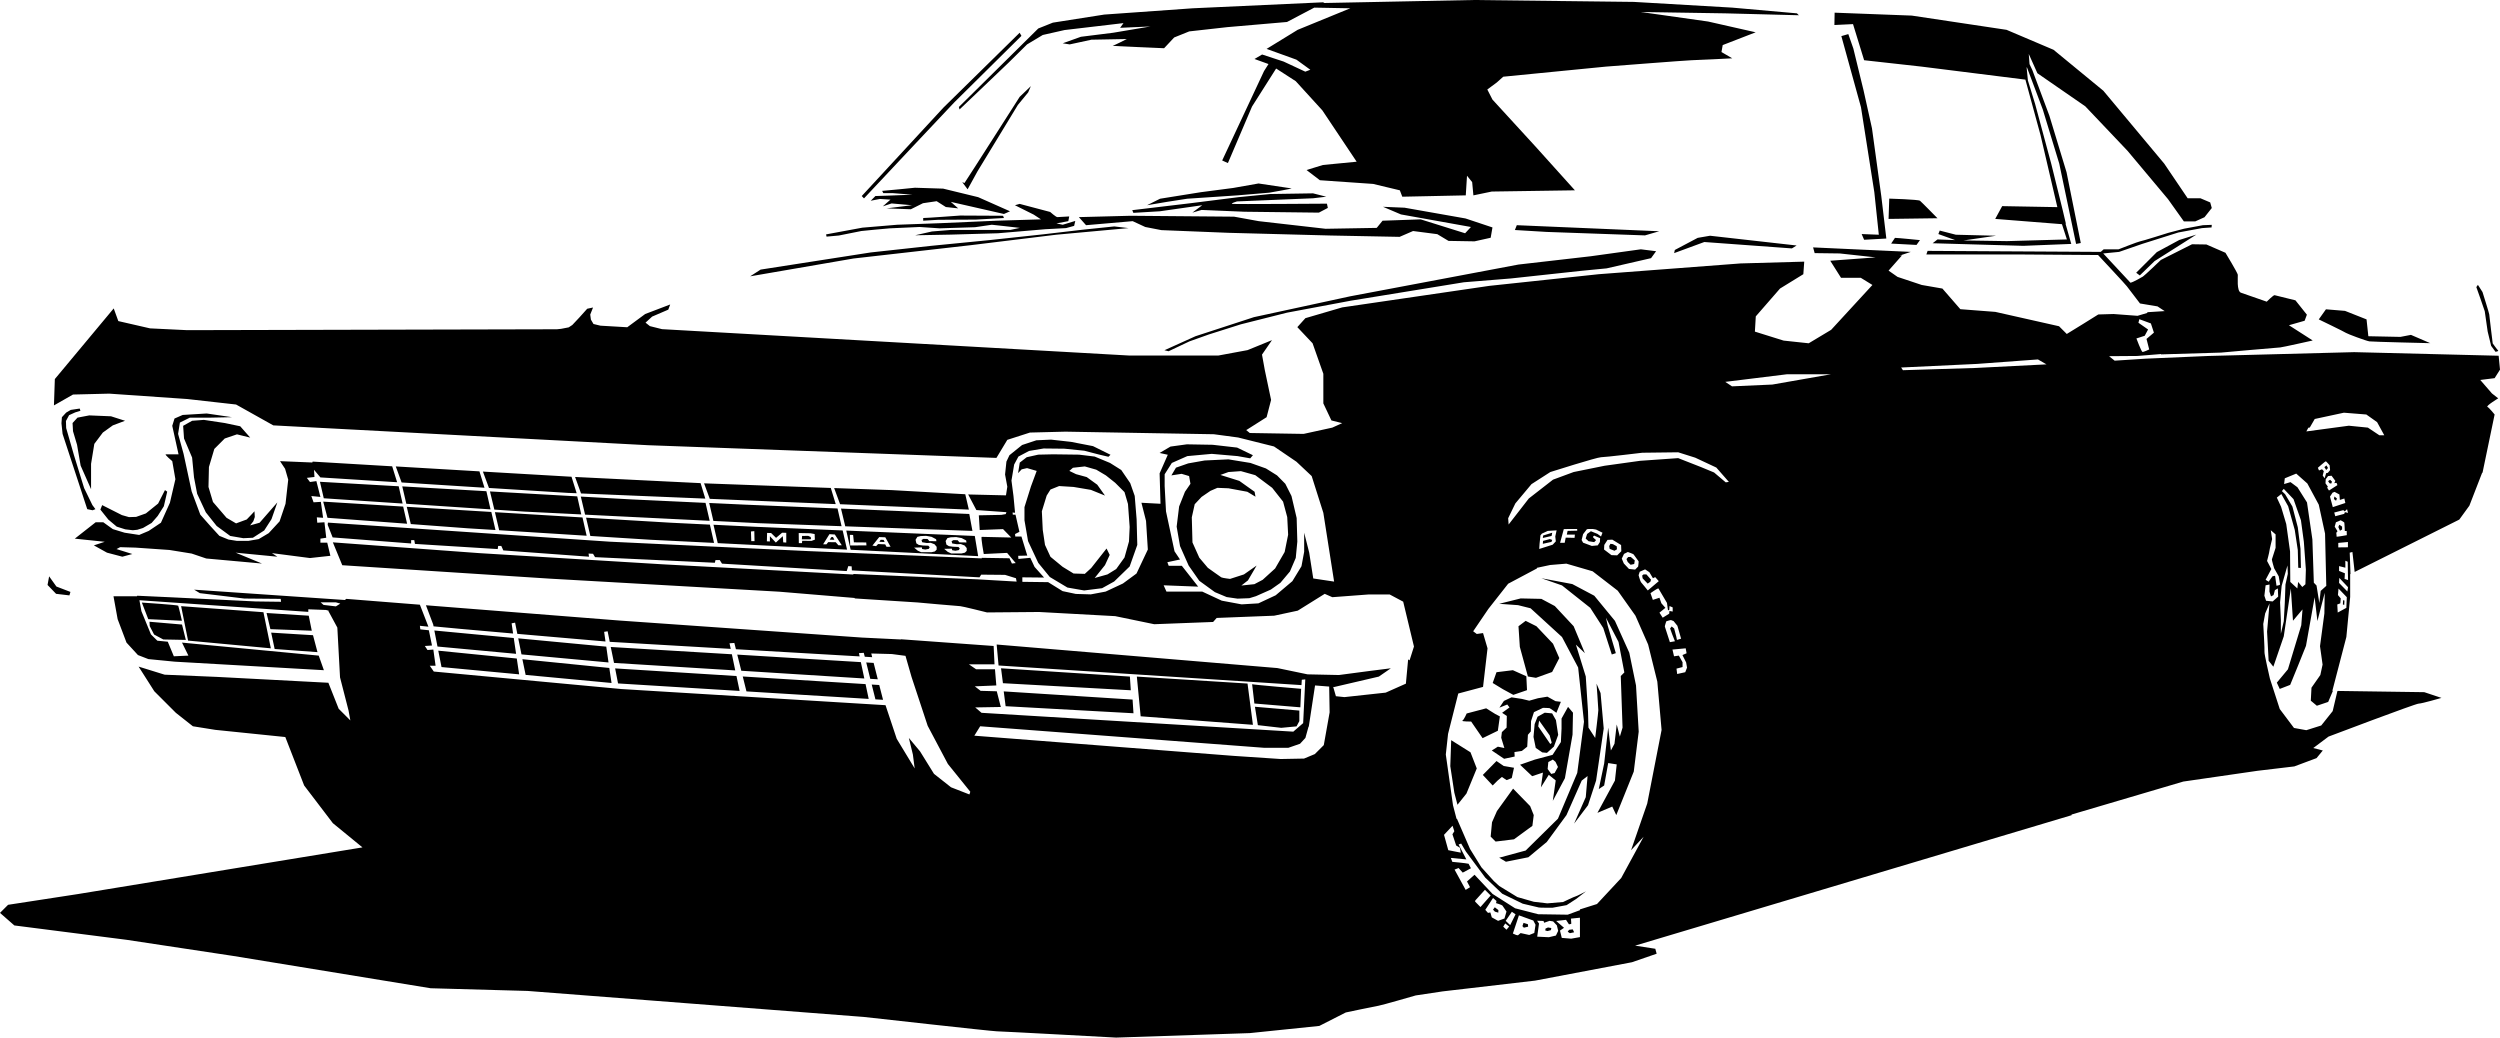 <?xml version="1.0" encoding="UTF-8" standalone="no"?>
<!-- Created with Inkscape (http://www.inkscape.org/) -->

<svg
   xmlns:dc="http://purl.org/dc/elements/1.1/"
   xmlns:cc="http://creativecommons.org/ns#"
   xmlns:rdf="http://www.w3.org/1999/02/22-rdf-syntax-ns#"
   xmlns:svg="http://www.w3.org/2000/svg"
   xmlns="http://www.w3.org/2000/svg"
   xmlns:sodipodi="http://sodipodi.sourceforge.net/DTD/sodipodi-0.dtd"
   xmlns:inkscape="http://www.inkscape.org/namespaces/inkscape"
   width="696.625"
   height="289.139"
   id="svg2"
   version="1.1"
   inkscape:version="0.48.0 r9654"
   sodipodi:docname="impala2.svg"
   inkscape:export-filename="/home/philip/Desktop/mandrill/impala2.png"
   inkscape:export-xdpi="600"
   inkscape:export-ydpi="600">
  <defs
     id="defs4" />
  <sodipodi:namedview
     id="base"
     pagecolor="#ffffff"
     bordercolor="#666666"
     borderopacity="1.0"
     inkscape:pageopacity="0.0"
     inkscape:pageshadow="2"
     inkscape:zoom="1"
     inkscape:cx="368.48601"
     inkscape:cy="149.52105"
     inkscape:document-units="px"
     inkscape:current-layer="layer1"
     showgrid="false"
     inkscape:window-width="1280"
     inkscape:window-height="947"
     inkscape:window-x="0"
     inkscape:window-y="24"
     inkscape:window-maximized="1"
     fit-margin-top="0"
     fit-margin-left="0"
     fit-margin-right="0"
     fit-margin-bottom="0" />
  <g
     inkscape:label="Ebene 1"
     inkscape:groupmode="layer"
     id="layer1"
     transform="translate(-13,-249.973)">
    <path
       style="fill:#000000;fill-opacity:1;stroke:none"
       d="M 410.562 0 L 368.656 0.844 L 369.062 0.625 L 332.312 2.312 L 307.688 4.062 L 293.375 6.312 L 289.312 7.938 L 267.188 29.812 L 267.375 30.5 L 272.688 25.438 L 281.062 17.438 L 286.188 12.375 L 290.562 9.75 L 296.625 8.375 L 313.062 6.438 L 312.125 7.75 L 320.562 7.375 L 310.188 9.125 L 301.188 10.25 L 296.125 12.062 L 298.062 12.375 L 304.125 11.062 L 314 10.875 C 314 10.875 310.438 12.688 310.062 12.75 C 309.688 12.812 324.375 13.438 324.375 13.438 L 327.188 10.438 L 331.375 8.75 L 342 7.562 L 358.625 6.125 L 366.219 2.125 L 376.25 2.312 L 361.594 8.312 L 352.938 13.625 L 361.25 16.625 L 365.125 19.438 L 363.719 19.969 L 357.688 17.156 L 351.688 15.188 L 349.562 16.438 L 353.469 17.844 L 352.219 19.812 L 340.562 44.719 L 342.156 45.438 L 348.875 29.688 L 355.594 19.094 L 361.062 22.625 L 368.469 30.75 L 378.031 45.062 L 368.656 45.969 L 364.062 47.375 L 367.781 50.219 L 382.625 51.25 L 390.062 53.031 L 390.75 54.812 L 408.438 54.438 L 408.781 48.969 L 410.219 50.75 L 410.562 54.438 L 415.688 53.375 L 438.844 53.031 L 427.875 40.844 L 415.875 27.75 L 414.438 24.938 L 417.094 22.969 L 418.875 21.375 L 447.5 18.562 C 447.5 18.562 470.314 16.781 471.375 16.781 C 472.436 16.781 482.688 16.25 482.688 16.25 L 479.688 14.5 L 480.031 12.562 L 489.219 9 L 475.969 6 L 457.219 3.344 L 480.75 3.719 L 501.25 4.25 L 500.719 3.719 L 482.688 2.125 L 455.281 0.531 L 410.562 0 z M 511.219 3.531 L 511.156 6.969 L 516.344 6.719 L 519.438 16.781 L 535.438 18.562 L 564.375 22.188 L 568.594 37.656 L 573.281 57.719 L 557.906 57.438 L 555.969 61 L 574.562 62.469 L 575.938 66.719 L 559.219 67.188 L 547.125 67 L 556.219 65.688 L 545 65.406 L 540.5 64.25 L 540.125 65.219 L 544.812 66.906 L 539.875 66.719 L 538.531 67.781 L 563.812 68.5 L 577.156 67.969 L 575.562 62.344 L 575.656 62.312 L 574.781 58.594 L 571.594 45.688 L 567.094 29 L 565.031 22.281 L 565.062 22.281 L 564.719 18.812 L 564.812 18.781 L 569.219 30.5 L 573.812 45.594 L 578.5 67.969 L 579.812 67.719 L 575.844 48 L 571.062 32.25 L 566.312 19.531 L 565.531 17.875 L 565.312 15.031 L 567.719 20.406 L 581.062 29.625 L 592.812 42 L 604.125 55.5 L 608.531 61.688 L 611.719 61.688 L 614.281 60.531 L 616.312 57.969 L 615.875 56.406 L 613.156 55.25 L 609.594 55.25 L 603.062 45.594 L 586.094 25.281 L 572.219 13.875 L 559.125 8.312 L 532.719 4.344 L 511.219 3.531 z M 284.125 9.125 L 262.875 30 L 240.125 54.625 L 240.75 55.281 L 255.188 39.906 L 265.906 28.531 L 284.625 10 L 284.125 9.125 z M 515.031 9.5 L 513.094 10.062 C 513.447 11.3 518.562 29.875 518.562 29.875 L 522.281 53.562 L 523.531 65.406 L 518.75 65.219 L 519.438 66.812 L 525.625 66.469 L 524.219 54.625 L 521.625 35.75 L 519.281 25.188 L 516.438 13.531 L 515.031 9.5 z M 287.25 24 L 284.125 27 C 284.125 27 269.625 49.75 268.75 51 L 268.125 50.75 L 269.625 52.75 L 272.375 47.75 L 283.625 29.25 L 286.5 25.75 L 287.25 24 z M 350.688 51.125 L 343.625 52.375 L 334.562 53.562 L 323.25 55.375 L 319.625 57.188 C 320.062 57.062 330.5 55.375 330.812 55.375 C 331.125 55.375 344.812 54.438 344.812 54.438 L 353.688 53.688 C 353.688 53.688 360.188 52.562 359.875 52.5 C 359.562 52.438 350.688 51.125 350.688 51.125 z M 254.938 52.312 C 254.938 52.312 246.25 53.188 245.812 53.188 L 246.125 53.812 L 248.688 53.812 L 254.25 54.25 L 247.812 54.5 L 243.938 54.625 L 242.625 55.938 L 245.188 55.438 L 248.125 55.625 L 246 57.5 L 248.438 56.688 L 254.125 57.188 L 247.062 58.062 L 253.812 58.312 L 257.188 56.625 L 261 56.062 L 263.562 57.688 L 267 58.062 L 264.938 56.25 L 279.75 59.625 L 281.438 58.875 L 272.562 54.938 L 262.812 52.562 L 254.938 52.312 z M 365.875 53.875 L 354 54.062 L 345.125 54.938 L 331.75 56.625 L 315.5 58.562 L 315.812 59.312 L 323.188 58.875 L 335 57.188 L 332.25 59.25 L 334.812 58.5 L 346.75 59 L 367.5 59.25 L 370 57.938 L 369.75 56.75 C 369.75 56.75 344 56.938 343.375 56.812 C 342.75 56.688 344.688 56.125 344.688 56.125 L 365.875 55.25 L 369.562 54.812 L 365.875 53.875 z M 526.438 55.344 L 526.25 61 L 539.875 60.812 C 539.875 60.812 535.442 56.291 535 55.938 C 534.558 55.584 526.438 55.344 526.438 55.344 z M 284.125 56.812 L 282.812 57.188 L 288.062 59.812 L 290.062 61.125 L 277.625 61.5 L 262.062 62.188 L 250 62.625 L 240.312 63.438 L 230.188 65.312 L 230.312 65.938 L 233.75 65.625 L 240 64.375 C 240 64.375 247.438 63.625 247.938 63.625 C 248.438 63.625 256.25 63.25 256.25 63.25 L 261.812 63.625 L 271.688 63.312 L 276.375 62.625 L 279.812 63 L 284.188 63.5 L 281.562 64.062 L 265.125 64.062 L 259.688 64.5 L 255 65.562 L 264.938 65.375 L 278.062 65 L 291.25 63.875 L 297.062 63.562 L 299.312 62.938 L 299.625 61.562 L 296.125 62.625 L 294.375 62.25 L 297.688 61.625 L 297.938 60.312 C 297.938 60.312 295 60.5 294.625 60.5 C 294.25 60.5 292.625 59.062 292.625 59.062 L 284.125 56.812 z M 385.375 57.625 L 390.375 59.75 L 409.875 63.25 L 408.25 65 L 395.875 61.125 L 385.25 61.5 L 383.625 63.5 L 369.375 63.75 L 350.75 61.625 L 343.875 60.375 L 315 60.125 L 300.625 60.5 L 302.625 62.75 L 315.625 61.625 L 319.125 63.25 L 323.625 64.125 L 342.375 64.875 L 370.75 65.625 L 390 66 L 393.75 64.375 L 400.5 65.25 L 403.625 67.125 L 410.875 67.25 L 415.375 66.25 L 415.875 63.375 L 408.375 60.875 L 391.375 57.875 L 385.375 57.625 z M 267.562 60.062 C 267.562 60.062 258.25 60.75 257.25 60.75 L 257.25 61.5 L 261.375 61.25 L 272 61.188 L 279.75 60.75 L 279.5 60.125 L 267.562 60.062 z M 616.312 62.656 L 613.844 62.75 L 608.625 63.719 L 604.219 64.875 C 604.219 64.875 596.697 67.25 596.344 67.25 C 595.99 67.25 590.344 69.469 590.344 69.469 L 586.188 69.469 L 585.375 70.188 L 537.125 69.906 L 536.781 70.906 L 562.688 70.906 L 584.625 71.062 C 584.625 71.062 592.656 79.656 592.656 79.781 L 596.312 84.562 L 601.188 85.375 L 603.188 86.688 L 598.312 87 L 598.375 87.188 L 595.625 88 L 588.938 87.5 L 584.688 87.625 C 584.688 87.625 576.852 92.527 575.906 93.062 L 573.75 90.906 L 556 86.906 L 546.25 86.156 L 541.25 80.406 L 535.5 79.406 L 528.75 77.156 L 526.25 75.406 L 530 71.156 L 529.344 71.219 L 532.438 70.188 L 505.219 68.938 L 505.656 70.531 L 512.656 70.625 L 522.656 71.719 L 510 72.656 L 513 77.406 L 518.5 77.406 L 521.75 79.406 L 510.25 91.906 L 504 95.656 L 497 94.906 L 489 92.406 L 489.25 88.156 L 496 80.406 L 502.5 76.406 L 502.75 72.906 L 485 73.406 L 445.5 76.406 L 415 79.656 L 394.5 82.656 L 374 85.656 L 363.75 88.656 L 361.5 91.156 L 365.75 95.656 L 368.75 104.156 L 368.75 112.406 L 371 117.156 L 374 117.906 L 371.25 119.156 L 363.25 120.906 L 348.25 120.656 L 347.219 119.812 L 347.375 119.781 L 352.938 116.25 L 354.188 111.438 L 352.438 103.125 L 351.656 98.812 L 354.438 94.781 L 347.625 97.562 L 339.531 99.062 L 314.531 99.062 L 184.469 91.719 L 181.094 90.875 L 179.875 89.906 L 181.719 88.219 L 186.219 86.281 L 186.75 84.844 L 179.781 87.5 L 174.781 91.188 L 167.312 90.75 L 165.375 90.281 L 164.656 89.062 L 164.469 87.656 L 165.25 85.688 L 163.625 86.031 L 161.438 88.469 L 159.469 90.562 L 158.469 91.219 L 156.375 91.625 L 155.188 91.75 L 52.156 92 L 41.812 91.5 L 32.969 89.469 L 31.688 85.938 L 15.281 105.625 L 15.031 112.969 L 20.344 109.938 L 30.438 109.688 L 52.156 111.188 L 65.781 112.719 L 76.156 118.531 L 180.688 124.062 L 277.656 127.594 L 280.688 122.562 L 287 120.531 L 296.875 120.281 L 338.25 121 L 345 121.906 L 355 124.406 L 361.25 128.656 L 365.5 132.656 L 368.75 142.906 L 371.75 162.062 L 365.938 161.188 L 364.812 154 L 363.406 148.438 L 363.406 153.75 L 362.656 157.781 L 360.125 161.938 L 355.469 165.875 L 350.656 168.125 L 345.969 168.406 L 340.438 167.375 L 335 164.844 L 325.031 164.844 L 324.25 163.094 L 333.875 163.469 L 329.312 157.656 L 325.656 157.656 L 325.281 156.656 L 328.812 155.906 L 327.281 153.625 L 324.906 142.5 L 324.531 135.438 L 324.531 132.156 L 326.531 129 L 330.844 127.094 L 337.656 126.469 L 344.844 127.094 L 348.375 127.719 L 349.125 126.844 L 344.719 124.719 L 337.906 123.938 L 330.719 123.812 L 326.156 124.438 L 323.125 126.219 L 325.406 126.719 L 323.125 131.906 L 323.375 140.375 L 318.062 140.094 L 319.344 145.156 L 319.844 153.125 L 316.688 159.812 L 312.906 162.594 L 308.094 164.844 L 303.938 165.625 L 299.781 165.5 L 296.094 164.719 L 292.062 162.219 L 284.875 162.125 L 284.875 160.875 L 290.938 160.938 L 288.281 157.969 L 287.094 155.438 L 283.781 155.75 L 283.719 154.875 L 286.25 154.812 L 284.625 149.5 L 282.906 149.5 L 282.844 148.812 L 284.062 148.188 L 282.969 143.406 L 282.219 143.406 L 282.156 142.812 L 282.844 142.875 L 282.406 138.219 L 281.844 133.906 L 282.594 129.438 L 283.781 127.219 L 286.75 125.656 L 290.812 124.969 L 296.625 125.031 L 302.156 125.594 L 306.219 126.656 L 308.875 127.281 L 309.438 126.719 L 304.562 124.312 L 298.438 123.125 L 292.875 122.5 L 288.781 122.688 L 284.812 124 L 281.281 126.844 L 280.438 128.625 L 280.062 132.219 L 280.688 135.625 L 280.312 138.031 L 269.781 137.781 L 272.062 142.125 L 280.438 142.719 L 280.25 143.25 L 279 143.469 L 272.75 143.594 L 273 147.688 L 279.5 147.438 L 281.781 149.781 C 281.781 149.781 273.878 149.594 273.562 149.594 C 273.247 149.594 274.125 154.375 274.125 154.375 L 280.625 154.062 L 283.031 156.906 L 281.969 157.031 L 281.281 155.562 L 273.562 155.438 L 273.562 155.594 L 225.188 153.562 L 169.875 150.938 L 91.375 145.625 L 91.312 146.25 L 92.688 149.75 L 114.562 151.438 L 114.562 150.5 L 115.438 150.5 L 115.625 151.562 L 138.688 153 L 138.812 152.125 L 139.688 152.125 L 140.25 153.375 L 164.125 155.125 L 164 154.25 L 165.25 154.312 L 165.812 155.25 L 199.188 156.812 L 199.375 156.062 L 200.562 156.062 L 201.188 157.062 L 235.938 159.125 L 236.375 157.75 L 237.312 157.812 L 237.375 158.938 L 272.938 160.875 L 273.406 160.125 L 280.062 160.188 L 283.094 161.125 L 283.281 162.062 L 272.5 161.438 L 237.781 159.938 L 237.781 160.094 L 184.75 157.25 L 133.5 154.125 L 92.75 151.125 L 95.375 157.5 L 153.375 161.25 L 217.125 164.875 L 238.156 166.625 L 238.156 166.75 L 255.688 167.875 C 255.688 167.875 267.057 168.906 267.562 168.906 C 268.068 168.906 275.031 170.656 275.031 170.656 L 289.531 170.531 L 310.75 171.688 L 321.625 173.938 L 338.031 173.312 L 339.031 172.188 L 355.062 171.562 L 361.625 170.156 L 369.094 165.5 L 369.125 165.469 L 371.25 166.406 L 381.25 165.656 L 387.25 165.656 L 391 167.656 L 394 180.156 L 392.781 184 L 392.375 183.75 L 391.75 190.5 L 386.125 193 L 374.625 194.25 L 372.25 194 L 371.5 191.406 L 371.75 191.438 L 384.219 188.531 L 387.562 186.219 L 381.844 186.938 L 373.094 188.094 L 364.344 187.906 L 355.938 186.156 L 277.719 179.594 L 278.25 185.438 L 362.656 190.906 L 362.75 189.406 L 363.719 189.312 L 363.125 201.5 L 360.375 203.875 L 273.5 198.625 L 271.75 197.125 L 278.875 197 L 277.75 192.625 L 273.25 192.5 L 271.625 191.25 L 277.625 191 L 277.25 186.5 L 272 186.5 L 270 185.125 L 277.125 185.125 L 276.875 180 L 251 178.125 L 251.031 178.188 L 240.156 177.656 L 172.531 172.906 L 118.688 168.656 L 120.719 174.031 L 120.812 174.531 C 122.094 174.692 132.345 175.607 142.969 176.531 C 142.844 175.664 142.562 173.753 142.562 173.688 L 143.531 173.5 L 144.156 176.625 C 156.314 177.681 167.91 178.681 168.719 178.75 C 168.608 177.963 168.344 176.125 168.344 176.062 L 169.312 175.906 L 169.906 178.844 L 203.625 180.812 L 203.281 179.25 L 204.625 179.156 L 205.062 180.906 L 239.531 182.906 L 239.344 182 L 240.688 181.906 L 240.969 183 L 243.031 183.125 L 242.781 182.094 L 248.531 182.25 L 252.312 182.75 L 254 188.625 L 258.5 202.25 L 264.125 212.875 L 270.375 220.625 L 270.125 221.375 L 265 219.375 L 260.25 215.625 L 256.375 209.375 L 253.25 205.625 L 254.375 210.25 L 254.875 214.125 L 249.875 205.875 L 246.75 196.5 L 173.125 192 L 120.875 187.125 L 119.75 185.5 L 121.375 185.5 L 120.75 181 L 119.125 181.125 L 118.375 180 L 120.375 179.875 L 119.5 175.625 L 117.125 175.375 L 117 174.375 L 119.375 174.625 L 117 168.5 L 96.5 166.875 L 96.094 167.188 L 54.094 164.312 L 55.688 165.281 L 68.062 166.781 L 78.219 166.875 L 78.312 167.688 L 71.219 167.594 L 47.719 166.438 L 38.25 166 L 38.156 166.156 L 31.625 166.156 L 32.781 172.531 L 35.25 179.062 L 38.438 182.531 L 41.344 183.656 L 48.688 184.375 L 90.25 186.75 L 88.812 182.688 L 50.719 179.062 L 52.5 182.688 L 48.438 182.875 L 46.75 178.812 L 43.844 178.531 L 42.062 176.781 L 39.406 170.312 L 38.844 167.25 L 85.906 170.5 L 85.906 169.781 L 90.844 169.969 L 91.625 170.188 L 91.5 170.25 L 94 174.875 L 94.75 188.75 L 97.125 198 L 97.625 200.75 L 94.375 197.5 L 91.5 190.25 L 60.625 188.625 L 45.875 188 L 38.625 185.75 L 43 192.625 L 49 198.625 L 53.75 202.375 L 60 203.375 L 79.5 205.375 L 84.75 218.875 L 92.75 229.375 L 101 236.125 L 21.75 249.125 L 2.25 252.125 L 0 254.375 L 4 257.875 L 35.25 261.875 L 65 266.375 L 120 275.375 L 147 276.125 L 240.75 283.375 C 240.75 283.375 276.5 287.375 277.75 287.375 C 279 287.375 311 289.125 311 289.125 L 348.25 287.875 L 367.625 285.875 L 375 282.125 C 375 282.125 383.25 280.375 384.125 280.25 C 385 280.125 394.5 277.375 394.5 277.375 L 402 276.25 L 427.75 273.25 L 454.75 268.125 L 461.625 265.75 L 461.25 264.375 L 455.625 263.5 L 577.25 227.156 L 577.25 226.969 L 608.375 217.781 L 629.062 214.781 L 639.312 213.562 L 645.5 211.25 L 647.25 209.125 L 644.594 208.438 L 648.844 205.25 C 648.844 205.25 673.085 196.062 673.969 196.062 C 674.853 196.062 680.312 194.469 680.312 194.469 L 675.531 192.875 L 651.438 192.531 L 651.312 192.594 L 650 198.156 L 646.812 202.156 L 642.656 203.469 L 639.219 202.844 L 635.25 197.562 L 632.5 189.062 C 632.5 189.062 630.912 182.161 631 181.719 C 631.088 181.277 630.656 173.875 630.656 173.875 L 631.188 170.938 L 632.406 168.125 L 631.719 176 L 632.156 184.125 L 633.469 185.781 L 636.375 177.312 L 638.344 163.969 L 638.938 172.969 L 641.594 169.812 L 641.25 174.219 L 637.531 186.5 L 634.438 190.219 L 635.25 191.969 L 638.156 190.844 C 638.156 190.844 642.474 180.322 642.562 179.969 C 642.651 179.615 644.969 166.438 644.969 166.438 L 645.75 173.062 L 647.781 165.188 L 647.688 170.938 L 646.469 180.062 L 647.188 185.188 L 646.562 188.094 L 644.094 191.625 L 643.906 195.25 L 645.594 196.656 L 648.75 195.594 L 650.062 192.5 L 649.906 192.5 L 653.812 177.5 L 654.875 166.344 L 654.875 160 L 654.969 159.938 L 654.75 154 L 655.5 153.812 C 655.5 153.812 656.012 158.56 656.125 159.375 L 685.281 144.781 L 688.094 140.906 L 691.656 131.719 L 691.75 131.75 L 695.125 115.5 C 695.125 115.5 693.625 113.625 693.125 113.375 C 692.625 113.125 696.125 111 696.125 111 L 694.375 109.625 L 691.125 105.875 L 695.125 105.375 L 696.625 103 L 696.25 99.125 L 656 98.125 L 615.438 99.188 L 598 99.938 L 589.25 100.5 L 587.688 99.25 L 595.562 99.188 L 602.156 98.656 L 602.188 98.75 L 618.875 98.25 C 618.875 98.25 634.938 96.812 635.375 96.812 C 635.812 96.812 644.438 94.875 644.438 94.875 L 637.812 90.625 L 642.188 89.375 L 642.812 87.688 L 639.625 83.688 C 639.625 83.688 634.125 82.312 633.812 82.25 C 633.5 82.188 631.625 84.062 631.625 84.062 C 631.625 84.062 625.688 82 624.438 81.562 C 623.188 81.125 623.625 77.125 623.562 76.562 C 623.5 76 620.125 70.438 620.125 70.438 L 614.812 68.125 L 610.812 68.062 L 602.125 72.438 C 602.125 72.438 597.5 76.875 597.125 77.062 C 596.771 77.239 594.494 78.622 593.656 78.781 L 586.062 70.625 L 590.5 70.188 C 590.5 70.188 596.75 68 596.906 67.969 C 597.062 67.938 607 64.781 607 64.781 L 613.594 63.562 L 616.25 63.375 L 616.312 62.656 z M 422.656 62.75 L 422.125 64.094 L 430.969 64.625 L 458.375 65.594 L 462.344 64.438 L 422.656 62.75 z M 310.5 63.094 L 301.75 64 L 290.531 65.312 L 275.688 66.906 L 259.5 68.5 L 242.625 70.344 L 211.938 75.125 L 209.031 77 L 237.844 72.031 L 270.562 68.312 L 294.312 65.406 L 314.469 63.562 L 310.5 63.094 z M 612 65.375 L 607.25 66.875 L 601 70.25 L 595.25 76 L 596.25 76.75 L 600.375 72.75 L 606.5 68.875 L 612 65.375 z M 476.5 65.688 L 473.062 66.281 L 466.688 69.656 L 466.5 70.531 L 474.906 67.438 L 499.312 69.219 L 500.625 68.406 L 476.5 65.688 z M 528.031 66.281 L 526.969 67.875 L 534.031 68.25 L 535 66.906 C 535 66.906 528.827 66.281 528.031 66.281 z M 457.219 69.469 L 443.25 71.406 L 423.094 73.719 L 376.25 82.562 L 349.406 88.375 L 333.125 93.688 L 324.469 97.594 L 325.625 97.875 L 331.438 95.125 L 336.875 93.188 L 345.75 90.375 L 358.625 87.125 L 376.438 83.781 L 407.906 78.656 L 421 77.594 L 440.594 75.469 L 447.688 74.781 L 460.062 71.938 L 461.469 70 L 457.219 69.469 z M 690.469 79.375 L 690.031 80 C 690.031 80 692.331 86.454 692.375 86.719 C 692.419 86.984 693.188 92.375 693.188 92.375 L 694.156 96.375 L 695.375 98.031 C 695.375 98.031 696.359 97.877 696.094 97.656 C 695.829 97.435 694.594 95.688 694.594 95.688 C 694.594 95.688 693.625 87.859 693.625 87.594 C 693.625 87.329 691.75 81.375 691.75 81.375 L 690.469 79.375 z M 648.125 86.188 L 646.125 89 C 646.125 89 653.375 92.5 653.688 92.75 C 654 93 659.312 95 660.25 95.125 C 661.188 95.25 677.188 95.625 677.188 95.625 L 671.812 93.312 L 668.875 93.875 L 659.938 93.688 L 659.438 89 L 653.438 86.625 L 648.125 86.188 z M 596.125 88.938 L 599.344 90.125 L 600.188 92.688 L 598.125 94.438 L 598.875 97.375 C 598.875 97.375 597.312 98.125 597 98.062 C 596.688 98 595.312 94.312 595.312 94.312 L 597.625 93.562 L 598.562 91.812 L 595.875 89.938 L 596.125 88.938 z M 567.875 100.156 L 570.25 101.531 L 550.5 102.531 L 530.25 103.156 L 529.75 102.406 L 550.875 101.406 L 567.875 100.156 z M 498 104.281 L 510.25 104.281 L 493.875 107.156 L 482.625 107.656 L 480.75 106.406 L 498 104.281 z M 22.219 113.844 L 19.719 114.219 L 18.438 114.969 L 17.25 116.25 L 17.125 117.938 L 17.438 120.906 L 24.312 141.875 L 25.812 142.188 L 26.594 141.875 L 25.75 140.75 L 23.438 136 L 20.594 126.781 L 18.438 119.281 L 18.375 117.312 L 19.25 115.688 L 20.969 114.906 L 22.406 114.469 L 22.219 113.844 z M 653.125 115 L 659.375 115.5 L 662.375 117.625 L 664.375 121.281 L 663 121.281 L 659.812 119.156 L 654.5 118.625 L 642.656 120.219 L 643.219 119.188 L 643.625 119.125 L 645 116.75 L 653.125 115 z M 57.594 115.219 L 50.906 115.625 L 48.625 116.625 L 48 118.656 L 49.75 126.594 L 46.219 126.594 C 45.714 126.594 48 128.5 48 128.5 L 48.875 133.531 L 47.344 140.094 L 44.844 145.656 L 41.438 147.938 L 38.781 149.062 L 34.719 148.438 L 31.438 147.438 L 28.781 145.531 L 26.656 145.531 L 20.844 150.094 L 29.188 150.969 L 26.156 151.969 L 29.812 154 L 34.094 155.125 L 36.875 154.375 L 32.469 153 L 33.469 152.469 L 37.75 152.594 L 47.219 153.25 L 53.406 154.25 L 57.469 155.625 L 73 157.031 L 65.656 154 L 77.281 155.125 L 75.781 154.125 L 86.375 155.5 L 92.062 154.875 L 91.188 151.219 L 89.281 151.219 L 89.281 150.094 L 90.906 149.844 L 90.406 145.531 L 88.406 145.656 L 88.281 144.156 L 90.031 144.281 L 89.406 139.844 L 87.375 139.969 L 86.75 138.219 L 89.281 138.469 L 88.156 134.062 L 86.375 134.312 L 85.5 133.156 L 87.625 132.906 L 87.5 130.906 L 89.281 133.031 L 110.656 134.375 C 110.303 133.251 109.69 131.286 109.281 129.938 L 87.125 128.625 L 87.031 128.875 L 78.031 128.5 L 79.438 130.625 L 80.312 133.656 L 79.562 140.375 L 77.906 145.281 L 74.875 148.562 L 72.094 150.219 L 69.188 150.719 L 66.031 150.719 L 63.656 150.344 L 61.125 149.312 L 58.719 146.688 L 55.812 143.406 L 53.406 136.938 L 51.156 126.469 L 49.625 120.906 L 50.125 117.75 L 52.906 116.375 L 58.844 116.375 L 64.656 116.25 L 57.594 115.219 z M 24.875 115.75 L 21.594 116.375 L 20.219 117.875 L 20.344 120.156 L 21.469 123.938 L 22.469 129.75 L 25.375 136.312 L 25.375 129.25 L 26.281 123.688 L 28.656 120.531 L 31.438 118.531 L 34.844 117.25 L 30.938 116 L 24.875 115.75 z M 56.812 117 L 53.531 117.25 L 51.031 118.656 L 51.281 122.188 L 53.531 127.5 L 54.062 133.031 L 54.938 137.594 L 57.344 142.75 L 60.375 146.562 L 64.156 149.344 L 67.812 149.969 L 70.469 149.844 L 73.625 147.812 L 75.656 144.656 L 77.281 140 L 72.344 145.656 L 69.688 146.406 C 70.148 145.856 70.594 145.25 70.594 145.25 L 71 144.062 L 70.906 142.469 L 70.219 143.219 L 68.75 144.75 C 68.75 144.75 66.199 145.718 65.781 145.844 L 63.125 144.281 L 59.344 139.875 L 58.094 135.688 L 58.219 130.125 L 59.719 125.094 L 62.625 122.188 L 66.031 121.031 L 69.719 121.938 L 66.938 118.781 L 62.625 117.875 L 56.812 117 z M 467.625 126.031 L 472.375 127.531 L 478.25 130.281 L 481.75 134.281 L 480.875 134.406 L 477.625 131.656 L 474 130.156 L 467.625 127.656 L 457 128.406 L 447.125 129.781 L 438.5 131.531 L 432.75 133.656 L 426 138.906 L 420.375 146.156 L 420.25 144.406 L 422.25 140.281 L 426.75 134.906 L 432 131.531 C 432 131.531 445 127.406 446.125 127.406 C 447.25 127.406 457.625 126.156 457.625 126.156 L 467.625 126.031 z M 293.438 126.594 L 289.312 126.688 L 286.094 127.406 L 284.156 128.906 L 283.688 131.844 L 284.688 130.781 L 286.188 130.438 L 288.875 131.219 C 288.875 131.219 287.46 134.996 287.281 135.531 C 287.103 136.067 285.469 141.312 285.469 141.312 L 285.469 144.969 L 286.469 150.781 L 289.312 156.844 L 292.531 160.781 L 297.438 163.719 L 302.094 164.531 L 307.094 163.906 L 310.469 162.031 L 314.781 157.844 L 316.906 151.844 L 316.719 144.719 L 316.188 138.188 L 314.938 134.625 L 312.438 130.969 L 309.312 129 L 305.031 127.219 L 300.656 126.688 L 293.438 126.594 z M 342.312 128 L 335.688 128.312 L 331.094 129.125 L 327.688 130.312 L 326.406 132.469 L 329.25 132.031 L 331.344 132.656 L 331.719 134.812 L 330.188 137.031 L 328.562 141.125 L 327.875 146.75 L 328.812 152.156 L 331.219 157.594 L 334.188 161.844 L 338.531 165 L 341.812 166.375 L 344.844 166.812 L 348.125 166.688 L 349.969 166.125 L 354.125 164.281 L 356.781 162.406 L 359.438 159.25 L 361.062 155.469 L 361.5 150.906 L 361.312 144.344 L 359.875 138.219 L 358.156 134.812 L 355.844 132.469 L 352.75 130.531 L 348.438 129 L 342.312 128 z M 648.094 128.531 C 648.219 128.562 649.156 129.656 649.156 129.656 L 649.281 131 L 648.656 131.75 L 648.188 131.844 L 647.75 133.281 L 647.219 132.5 L 647.531 131.281 L 647.031 130.75 L 646.188 131.094 L 645.875 130.344 C 645.875 130.344 647.969 128.5 648.094 128.531 z M 648.281 129.688 L 647.656 130.188 C 647.687 130.062 648.188 130.969 648.188 130.969 L 648.688 130.406 L 648.281 129.688 z M 110.281 129.969 L 111.906 134.438 L 135 135.906 C 134.72 135.016 134.052 132.849 133.594 131.344 L 110.281 129.969 z M 302.281 129.969 L 305.469 130.875 L 308.156 132.469 L 310.75 134.531 L 313.344 137.125 L 314.312 140.438 L 314.781 146.844 L 314.594 150.875 L 313.344 155.344 L 311.031 158.562 L 308.594 160.062 L 305.031 161.062 L 307.906 157.469 L 309.219 154.625 L 308.344 152.844 L 304.062 158.281 L 302.281 159.906 L 299.156 159.812 L 296.094 157.938 L 292.719 155.156 L 291.188 151.844 L 290.562 147.656 L 290.312 142.469 L 291.656 138.094 L 292.719 136.406 L 295.125 135.438 L 299.156 135.688 L 303.969 136.5 L 307.906 138.094 L 305.75 135.062 L 302.812 132.938 L 299.844 132.125 L 297.969 131.219 L 298.969 130.344 L 302.281 129.969 z M 345.781 131.281 L 349.781 132.406 L 354.5 135.938 L 357.531 139.781 L 358.688 144.094 L 358.938 149 L 357.969 153.812 L 355.312 158.406 L 351.844 161.562 L 349.531 162.781 L 345.906 163.156 L 347.75 161.719 L 350.156 157.594 L 346.625 160.062 L 342.75 161.312 C 342.75 161.312 340.628 161.064 340.312 160.875 C 339.997 160.686 336.562 158.219 336.562 158.219 L 334.188 155.406 L 332.281 151.156 L 332.094 144.156 L 332.906 140.5 L 334.812 138.469 L 337.281 136.781 L 339.219 135.938 L 342.312 136.062 L 347.562 137.031 L 349.844 138.406 L 349.594 137.031 L 345.344 134 L 340.062 132.344 L 342.312 131.531 L 345.781 131.281 z M 134.562 131.406 L 136.25 135.969 L 158.219 137.344 L 160.688 137.438 C 160.332 136.306 159.641 134.141 159.25 132.844 L 134.562 131.406 z M 639.844 131.969 L 642.938 134.719 L 646.125 140.625 L 647.875 148.688 L 648.219 163.25 L 646.656 164.656 L 646.281 168.031 L 645.5 163.156 L 644.75 162.375 L 644.344 150.312 L 642.844 140 L 640.188 135.781 L 638.25 134.344 L 636.469 134.875 L 636.656 133.281 L 639.844 131.969 z M 649.688 132.562 L 650.75 134 L 650.438 134.656 C 650.438 134.656 651 134.469 651.094 134.594 C 651.187 134.719 651.312 135.188 651.312 135.188 L 648.969 136.688 L 648.469 135.906 L 648.656 135.594 L 648 134.688 L 648.062 133.531 L 648.719 132.656 L 649.688 132.562 z M 160.25 132.906 L 161.906 137.5 L 196.531 138.938 C 196.31 138.221 195.72 136.281 195.219 134.625 L 160.25 132.906 z M 649.281 133.688 L 648.719 134.062 L 649.125 134.656 L 649.594 134.75 L 649.812 134.219 L 649.281 133.688 z M 89.156 134.25 L 90.219 138.844 L 112.188 140.312 L 111.094 135.5 L 89.156 134.25 z M 196.188 134.688 L 197.781 139 L 232.875 140.469 C 232.5 139.254 231.871 137.216 231.5 135.969 L 196.344 134.688 L 196.188 134.688 z M 112.094 135.531 L 113.219 140.375 L 136.688 141.938 L 135.531 136.875 L 112.094 135.531 z M 232.438 136 L 234.094 140.5 L 269.969 142 L 268.969 137.719 L 248.375 136.562 L 232.438 136 z M 636.375 136.219 L 639.094 139.094 L 641.156 144.969 L 641.969 150.969 L 642.531 158.719 L 642.406 162.812 L 641.531 163.562 L 640.375 162.156 L 640.156 163.969 L 638.188 162.156 L 638.125 153.656 L 637.062 146.031 L 635.625 141.219 L 634.438 138.656 L 635.688 137.656 L 637.594 141.062 L 639.438 147.688 L 640.281 153.281 L 640.406 158.219 L 641.156 158.25 L 641.031 152.906 L 640.281 146.938 L 638.781 141.156 L 636.75 137.719 L 635.844 136.844 L 636.375 136.219 z M 45.969 136.562 L 44.062 140.312 L 40.656 143.062 L 37.938 144.031 L 35.938 144.094 L 33.969 143.531 L 28.469 140.75 L 27.969 142 L 30.188 144.781 L 32.531 146.75 L 34.906 147.5 L 37 147.75 L 38.25 147.625 L 39.844 147.125 L 42.25 145.719 L 43.938 143.781 L 45.656 141.062 L 46.594 137 L 45.969 136.562 z M 136.531 136.938 L 137.75 142 L 146.219 142.562 L 161.969 143.344 L 160.844 138.312 L 136.531 136.938 z M 650.531 137.062 L 651.875 137.781 L 652 139.312 L 653.25 138.906 L 653.531 140.156 L 650.031 141.312 L 649.25 138.375 L 649.969 137.281 L 650.531 137.062 z M 650.5 138.344 L 650.344 139.062 L 650.938 139.531 L 651.188 138.906 L 650.5 138.344 z M 161.844 138.375 L 163.031 143.406 L 197.75 145.125 L 196.594 140.125 L 175.906 139.156 L 161.844 138.375 z M 90.062 139.781 L 91.25 144.281 L 113.438 145.938 L 112.344 141.156 L 90.062 139.781 z M 197.625 140.156 L 198.781 145.156 L 211.312 145.781 L 234.5 146.625 L 233.375 141.688 L 207.719 140.625 L 197.625 140.156 z M 113.344 141.219 L 114.469 146.031 L 130.438 147.219 L 138.062 147.688 L 136.906 142.656 L 113.344 141.219 z M 234.344 141.719 L 235.531 146.656 L 270.969 147.938 L 270.094 143.219 L 260.438 142.812 L 234.344 141.719 z M 654 141.875 L 654.281 142.906 L 653.406 142.719 L 653.219 143.188 L 650.719 143.844 L 650.438 142.812 L 652.969 142.156 L 653.375 142.5 L 654 141.875 z M 137.906 142.719 L 139.094 147.75 L 163.469 149.281 L 162.312 144.188 L 137.906 142.719 z M 163.312 144.25 L 164.5 149.344 L 181.312 150.406 L 198.969 151.281 L 197.812 146.188 L 186.938 145.656 L 163.312 144.25 z M 652.219 144.969 C 652.219 144.969 653.188 145.469 653.25 145.625 C 653.312 145.781 653.375 147.969 653.375 147.969 L 653.906 147.969 L 653.938 149.125 C 653.938 149.125 651.062 149.656 651.094 149.531 C 651.125 149.406 651 148.469 651 148.469 L 651.344 148.031 L 650.562 146.75 L 650.906 145.531 C 651.031 145.531 652.219 144.969 652.219 144.969 z M 198.812 146.219 L 200 151.344 L 236.031 153.156 L 234.812 147.812 L 210.375 146.781 L 198.812 146.219 z M 651.875 146.219 C 651.875 146.219 651.562 146.781 651.594 146.906 C 651.625 147.031 652.031 147.906 652.031 147.906 L 652.625 147.531 L 652.625 146.75 L 651.875 146.219 z M 437 147.406 L 439.469 147.406 L 439.5 147.875 L 436.812 147.938 L 436.594 148.969 L 438.844 148.969 L 438.75 149.875 L 436.281 149.812 L 436 151.25 L 434.719 151.25 L 435.75 147.438 L 437 147.406 z M 442.625 147.406 L 443.844 147.406 L 444.75 147.562 L 446.531 148.438 L 446.125 149.5 L 445.156 148.781 L 443.312 148.031 L 442.25 148.781 L 441.844 150.062 L 442.656 150.812 L 444.219 151.062 L 444.75 150.5 C 444.75 150.5 443.941 149.82 443.875 149.688 C 443.809 149.555 444.219 149.25 444.219 149.25 L 445.875 149.969 L 445.812 151.031 L 445.219 151.969 L 443.562 152.125 L 441.125 151.219 L 440.719 150.469 L 441.125 148.844 L 442.188 147.469 L 442.625 147.406 z M 632.75 147.75 L 634.094 148.906 L 634.094 152.656 C 634.094 152.656 633.107 155.654 633.062 155.875 C 633.018 156.096 633.688 158.344 633.688 158.344 L 634.969 160.594 C 634.969 160.594 635.3 162.547 635.344 162.812 C 635.388 163.078 634.344 163.219 634.344 163.219 C 634.344 163.219 633.969 160.708 633.969 160.531 C 633.969 160.354 633.219 160.594 633.219 160.594 L 632.156 162.094 L 631.312 161.562 L 632.906 158.562 L 631.719 156.312 C 631.719 156.312 632.375 153.809 632.375 153.5 C 632.375 153.191 633.125 150.219 633.125 150.219 C 633.125 150.219 632.794 148.015 632.75 147.75 z M 433.75 147.781 L 433.375 149.5 L 433.531 150.844 L 432.656 151.781 L 428.906 152.969 L 429 151.5 L 429.25 149.156 L 429.656 148.688 L 431.281 147.938 L 433.75 147.781 z M 235.812 147.844 L 237.031 153.188 L 272.562 154.969 L 271.625 149.344 L 235.812 147.844 z M 210.188 148 L 210.25 150.781 L 209.344 150.781 L 209.25 148.094 L 210.188 148 z M 217.938 148.438 L 219.094 148.469 L 219.094 151.188 L 218.25 151.125 L 218.125 149.406 L 216.188 151.188 L 214.531 149.406 L 214.531 150.875 L 213.688 150.844 L 213.75 148.5 L 214.875 148.531 L 216.25 149.875 L 217.938 148.438 z M 432.531 148.438 L 430 149.219 L 429.906 149.906 L 432.344 149.344 L 432.531 148.438 z M 222.562 148.531 L 225.844 148.594 L 227 148.812 L 227.062 150.375 L 226.125 150.719 L 223.531 150.688 L 223.469 151.344 L 222.594 151.344 L 222.562 148.531 z M 231.125 148.844 C 231.125 148.844 232.594 148.914 232.625 148.938 C 232.656 148.961 234.562 151.938 234.562 151.938 L 233.625 151.938 L 232.875 151.094 L 230.781 151.062 L 230.281 151.688 L 229.344 151.656 L 229.469 151.5 L 231.125 148.844 z M 236.812 149.031 L 237.719 149.062 L 237.938 151.125 L 241.375 151.156 L 241.438 151.969 L 236.906 152 L 236.812 149.188 L 236.812 149.031 z M 225.188 149.312 L 223.5 149.344 L 223.438 150.281 L 225.844 150.281 L 226 150.031 L 225.875 149.625 L 225.188 149.312 z M 258.062 149.312 C 258.125 149.312 259.594 149.594 259.594 149.594 L 260.844 150.25 L 260.938 150.812 L 258.969 150.781 L 258.469 150.188 L 257.312 150.156 L 256.781 150.469 L 256.969 151.094 L 258.281 151.312 L 259.344 151.25 L 260.406 151.656 L 261 152.375 L 261 153.156 L 260.5 153.656 L 259.562 153.875 L 256.688 153.875 L 255.719 153.438 L 254.719 152.594 L 256.875 152.531 L 256.938 152.969 L 257.844 153.125 L 258.812 152.938 L 259.062 152.469 L 258.688 152.062 L 257.156 152 L 256.031 151.844 L 255.344 151.406 L 255.125 150.406 L 255.625 149.594 L 256.562 149.375 C 256.562 149.375 258 149.312 258.062 149.312 z M 232.094 149.625 L 231.625 149.688 L 231.219 150.375 L 232.5 150.406 L 232.094 149.625 z M 245 149.656 L 246.688 149.719 L 248.156 152.344 L 247.031 152.375 L 246.656 151.688 L 244.688 151.594 L 244.125 152.188 L 243.094 152.031 L 245 149.656 z M 266.438 149.656 C 266.5 149.656 267.969 149.938 267.969 149.938 L 269.219 150.594 L 269.312 151.156 L 267.344 151.125 L 266.844 150.531 L 265.688 150.5 L 265.156 150.812 L 265.344 151.438 L 266.656 151.656 L 267.719 151.594 L 268.781 152 L 269.375 152.719 L 269.375 153.5 L 268.875 154 L 267.938 154.219 L 265.062 154.219 L 264.094 153.781 L 263.094 152.938 L 265.25 152.875 L 265.312 153.312 L 266.219 153.469 L 267.188 153.281 L 267.438 152.812 L 267.062 152.406 L 265.531 152.344 L 264.406 152.188 L 263.719 151.75 L 263.5 150.75 L 264 149.938 L 264.938 149.719 C 264.938 149.719 266.375 149.656 266.438 149.656 z M 431.844 150.219 L 429.969 150.719 L 429.906 151.531 L 432.312 151 L 432.531 150.438 L 431.844 150.219 z M 449.281 150.375 L 451.719 151.875 L 451.781 153.594 L 450.625 154.75 L 449.031 154.688 L 446.969 153.125 L 447.031 151.844 L 447.938 150.438 L 449.281 150.375 z M 245.406 150.406 L 245.031 150.969 L 246.5 151.031 L 246.219 150.438 L 245.406 150.406 z M 654.25 151.031 L 654.25 152.5 L 651.562 152.531 L 651.562 151.281 L 654.25 151.031 z M 448.75 151.531 L 448.406 152.156 L 448.531 152.938 L 449.875 153.469 L 450.562 153.062 L 450.5 152.219 L 449.438 151.625 L 448.75 151.531 z M 453.594 153.812 C 453.594 153.812 455.121 154.358 455.188 154.469 C 455.254 154.579 456.527 156.274 456.594 156.406 C 456.66 156.539 456.469 157.875 456.469 157.875 L 455.625 158.719 L 453.906 158.531 L 452.469 157 L 451.906 155.656 L 452.531 154.344 L 453.594 153.812 z M 454.406 155.188 L 453.688 155.219 L 453.219 155.781 L 453.562 156.594 L 454.375 157.375 L 455.375 157.156 L 455.531 156.156 L 454.406 155.188 z M 653.531 156.25 L 654.188 156.531 L 654.281 161.625 L 653.312 161.312 L 653.406 159.75 L 651.781 159.094 L 651.781 157.75 L 653.531 158.188 L 653.531 156.25 z M 436.469 157.062 L 443.781 159.188 L 450.781 164.594 L 455.719 171.562 L 459.25 179.594 L 461.812 189.938 L 463 203.406 L 459 223.906 L 454.5 236.906 L 458 233.156 L 451.75 244.656 L 445 251.906 L 440.25 253.406 L 440.25 253.625 L 436.844 254.875 L 428.625 254.75 L 422.188 253.094 L 415.906 249.094 L 410.875 243.75 L 408.781 245.625 L 409.625 247.219 L 408.406 247.969 L 405.312 242.312 L 406.438 241.875 L 407.594 243.156 L 409.875 241.938 L 409.219 240.688 C 408.476 240.498 404.688 240.156 404.688 240.156 L 404.281 239.062 L 408.594 239.469 L 406.438 235.312 L 407.156 235.062 L 408.469 237.281 L 413.875 244.562 L 418.594 249.031 L 424.312 251.812 C 424.312 251.812 428.459 252.787 428.812 252.875 C 429.166 252.963 432.625 252.938 432.625 252.938 L 436.531 252.219 L 439.188 250.5 L 441.938 248.375 C 441.938 248.375 439.252 249.781 439.031 249.781 C 438.81 249.781 435.562 251.344 435.562 251.344 L 431.156 251.719 L 427.406 251.281 L 422.812 249.969 L 417.75 246.875 L 416.25 245.5 L 412.781 241.656 L 409.625 236.562 L 405.969 228.125 L 405.875 228.219 L 404.875 224.375 L 402.875 210.25 L 403.5 204.5 L 406.344 193.25 L 413.25 191.406 L 414.5 180.656 L 413.25 176.406 L 411.5 176.656 L 410.5 175.906 L 414.75 169.656 L 420.25 162.656 L 428.25 158.406 L 428.281 158.219 L 431.938 157.438 L 436.469 157.062 z M 637.406 157.562 L 637.5 159.906 L 636.844 162.875 L 636.656 168.031 L 636.375 173.125 L 635.562 176.594 L 635.562 176.375 L 635.562 172.719 C 635.562 172.454 635.344 167.844 635.344 167.844 L 635.781 163.25 L 637.406 157.562 z M 458.406 158.656 L 459.594 159.438 L 460.594 161.125 L 461.219 160.812 L 462.219 161.938 L 459.156 164.531 C 459.156 164.531 457.502 162.471 457.281 162.25 C 457.06 162.029 456.594 160.281 456.594 160.281 L 456.906 159.312 L 458.406 158.656 z M 457.969 160.062 L 457.594 160.375 L 457.719 161.156 L 459.125 162.625 L 459.875 162.094 L 460.062 161.531 L 458.781 160.062 L 457.969 160.062 z M 13.688 160.594 L 13.25 163 L 15.625 165.469 L 19.344 165.906 L 19.625 164.938 L 15.719 163.438 L 13.688 160.594 z M 651.844 161.031 L 654.281 163.625 L 654.094 164.812 L 651.781 162.438 L 651.844 161.031 z M 429.5 161.125 L 435.25 163.125 L 443.125 169.375 L 446.75 175 L 449.125 182.375 L 450.25 182 L 448 174.375 L 447.5 172.125 L 451 178.875 L 452.625 187.375 L 451.625 188.375 L 452.125 202.75 L 451.375 205.25 L 450.5 201.875 L 449.875 207.25 L 448.875 209.125 L 448.125 202.75 L 447 212.75 L 445.5 219.875 L 447 218.875 L 448.125 212.625 L 450.5 213 L 450 217.5 L 445.125 226.5 L 449.25 224.75 L 450.375 227.125 L 455.25 215 L 456.625 203.875 L 455.875 191 L 454 181.875 L 450 173 L 444.25 166 L 438.125 162.75 L 429.5 161.125 z M 632.406 162.875 L 632.375 164.844 L 632.812 166.188 L 633.531 165.812 L 633.906 164.438 L 634.719 163.969 L 634.812 166.25 L 633.281 167.594 L 631.438 167.406 L 630.969 166 L 631.312 163.094 L 632.406 162.875 z M 462 163.969 C 462.069 163.943 462.111 163.949 462.125 163.969 C 462.235 164.123 464.5 168 464.5 168 L 464.781 170.031 L 465.125 170 L 465.219 168.875 L 466.094 169.25 L 466.094 170.406 L 465.188 170.25 L 465.125 171 L 463.312 172.125 L 462.406 170.719 L 464.062 169.375 L 462.938 168.094 L 462.406 166.562 L 460.562 167.156 L 459.906 165.281 C 459.906 165.281 461.52 164.149 462 163.969 z M 651.625 164 C 651.719 164.125 653.938 166.406 653.938 166.406 L 653.812 169.375 L 651.406 170.688 L 651.281 168.438 L 652.125 168.125 L 652.25 166.75 L 651.469 165.812 L 651.625 164 z M 423.75 166.75 L 417.75 168.25 L 423 168.625 L 426.5 169.5 L 435.25 177.5 L 439.75 186 L 441.375 201.125 L 439.5 215.375 L 434.125 228.125 L 425.125 237 L 417.75 239 L 419.625 240.125 L 425.875 238.875 L 431 234.625 L 436.5 227.125 L 440.75 217.5 L 442.375 216.25 L 441.875 222.125 L 438.625 229.5 L 442.5 224.375 L 444.75 217.5 L 446.875 203 L 446 193.125 L 444.875 190.5 C 444.875 190.5 445.375 197.25 445.375 197.875 C 445.375 198.5 444.5 205.625 444.5 205.625 L 442.625 202.75 L 442.5 198.25 L 441.875 188.5 L 439.125 179.625 L 441.625 182 L 438.5 174.5 L 433.25 168.875 L 429.5 166.875 L 423.75 166.75 z M 652.906 167.25 C 652.875 167.406 652.844 168.438 652.844 168.438 L 653.219 168.562 L 653.281 167.344 L 652.906 167.25 z M 89.344 167.844 L 93.594 167.844 L 94.812 168.188 L 94.75 168.25 L 93.594 168.969 L 90.156 168.562 L 89.344 167.844 z M 39.531 167.906 L 41.312 172.531 L 50.688 172.969 C 50.688 172.969 49.789 169.002 49.656 168.781 C 49.524 168.56 39.531 167.906 39.531 167.906 z M 50.469 168.906 L 52.406 178.5 L 75.469 180.656 L 73.406 170.594 L 50.469 168.906 z M 74.281 170.812 L 75.344 175.312 L 86.875 175.75 L 86.031 171.562 L 74.281 170.812 z M 465.625 172.781 L 466.344 173.062 L 467.406 174.375 L 468.438 177.969 L 467.281 178.312 L 467.094 177.375 L 466.5 175.125 L 465.812 174.562 L 465.375 175.125 L 465.969 176.781 L 466.719 178.688 L 465.312 178.938 C 465.312 178.938 463.95 174.748 463.906 174.594 C 463.862 174.439 464.312 173.125 464.312 173.125 C 464.312 173.125 465.515 172.737 465.625 172.781 z M 425.125 173 L 423.125 174.5 L 423.5 180.25 L 425.75 188.5 L 428 188.875 L 432.5 187.25 L 434.5 183.375 L 432.75 179.375 L 428.125 174.5 L 425.125 173 z M 41.656 173.25 L 41.719 174.469 L 42.938 176.812 L 45.5 178.188 L 51.781 178.312 L 50.719 174.031 L 41.656 173.25 z M 121.031 175.688 L 121.906 180.156 L 143.812 182.188 C 143.495 180.068 143.408 179.503 143.156 177.781 L 121.031 175.688 z M 75.562 176.281 L 76.531 180.844 L 88.469 181.719 L 87.219 177 L 75.562 176.281 z M 144.406 177.875 L 145.312 182.344 L 169.562 184.594 C 169.25 182.477 169.187 181.917 168.938 180.188 L 144.406 177.875 z M 170.188 180.281 L 171.094 184.719 L 204.875 186.812 L 203.938 182.312 L 170.188 180.281 z M 469.719 180.656 L 469.969 182.031 L 468.812 182.531 L 469.844 184.594 L 470.094 186.031 L 469.594 187.312 L 467.344 187.812 L 467.156 186.312 L 468.844 185.875 L 468.844 184.531 L 467.812 182.688 L 466.469 182.875 L 466.031 181 C 466.186 181 469.719 180.656 469.719 180.656 z M 122.125 181.312 L 123.031 185.875 L 144.656 187.906 C 144.587 187.449 144.303 185.519 144 183.5 L 122.125 181.312 z M 205.438 182.406 L 206.562 186.906 L 240.844 189.062 L 239.875 184.5 L 205.438 182.406 z M 145.562 183.688 L 146.469 188.062 L 170.406 190.312 C 170.344 189.893 170.059 187.999 169.781 186.125 L 145.562 183.688 z M 241.375 184.594 L 242.5 189.156 L 244.594 189.281 L 243.438 184.719 L 241.375 184.594 z M 278.938 186.219 L 279.469 190.375 L 315.094 192.344 L 314.844 188.531 L 278.938 186.219 z M 171.406 186.25 L 172.219 190.438 L 206.094 192.531 L 205.219 188.375 L 171.406 186.25 z M 421.562 186.75 L 417 187.312 L 415.938 190.312 L 418.812 192.062 L 421.688 193.625 L 425.5 192.312 L 425.312 188.438 L 421.562 186.75 z M 206.969 188.5 L 208 192.656 L 242.062 194.75 L 241.188 190.625 L 206.969 188.5 z M 316.781 188.531 L 317.844 199.594 L 349.125 201.969 L 347.625 190.469 L 316.781 188.531 z M 348.906 190.656 L 349.531 196.031 L 362.344 197.094 L 362.562 191.938 C 362.562 191.938 349.437 190.833 348.906 190.656 z M 242.906 190.75 L 243.938 194.875 L 246.062 195 L 245 190.875 L 242.906 190.75 z M 366.438 191 L 370.375 191.312 L 370.5 198.5 L 368.875 207.625 L 366.375 210.125 L 363.375 211.375 L 356.875 211.5 L 343.75 210.625 L 271.5 205 L 273.125 202.375 L 352.25 208.375 L 359 208.375 L 362.25 207.25 L 363.75 205.625 L 364.625 202.469 L 364.688 202.5 L 366.438 191 z M 279.688 192.656 L 280.219 196.781 L 315.844 198.75 L 315.594 194.938 L 279.688 192.656 z M 431.188 194.125 L 428.562 194.562 L 426.125 195.25 L 424.062 194.75 C 424.062 194.75 421.5 194.375 421.188 194.312 L 419.062 195.312 L 417.812 197.188 L 420 196.312 L 420.625 197.125 L 418.562 198.625 L 419.875 199.5 L 419.812 202.75 L 418.5 204 L 418.312 205.562 L 419.188 208.438 L 417.375 208.062 L 415.688 209.125 L 419.125 211.438 L 422.062 210.812 L 422 209.562 L 424.062 209.25 L 425.562 208.062 L 425.75 204.75 L 426.562 203.812 L 426.625 200.938 L 427.438 198.438 L 429.938 197.25 C 429.938 197.25 431.5 197.25 431.75 197.312 C 432 197.375 433.688 198.625 433.688 198.625 L 434.938 195.562 L 433.438 195.375 L 431.188 194.125 z M 349.688 196.938 L 350.5 202.062 L 357.031 202.812 L 361.281 202.406 L 362.062 200.938 L 362.062 198 L 349.688 196.938 z M 436.938 196.969 L 435.125 200.219 L 435.125 203.031 L 434.938 206.781 L 432.625 210.344 L 427.688 211.656 L 423.562 213.094 L 426.938 216.281 L 429.938 215.281 L 429.375 219.406 L 431.562 215.906 L 433.5 217.469 L 432.688 223.156 L 436.062 216.844 L 438.188 204.719 L 438.312 198.594 L 436.938 196.969 z M 414.125 197.375 L 408.688 198.812 C 408.688 198.812 407.938 200.562 407.5 200.812 C 407.062 201.062 409.938 201.062 409.938 201.062 L 413.125 205.688 L 417.375 203.625 L 417.938 199.625 L 416.625 198.938 L 414.125 197.375 z M 430.438 198.594 L 428.438 199.719 L 427.625 201.781 L 427.312 205.344 L 427.938 208.406 L 429.75 209.656 L 431.062 209.781 L 433 208.031 L 434.188 204.781 L 433.562 200.656 L 432.5 198.781 L 430.438 198.594 z M 428.875 200.781 L 431.812 204.906 L 432.375 206.906 C 432.375 206.906 432.125 207.531 431.875 207.156 C 431.625 206.781 428.625 202.406 428.625 202.406 L 428.875 200.781 z M 404.375 206.25 L 404.125 213.5 L 405.25 220.875 L 406.125 224.25 L 408.625 221.125 L 411.5 214.125 L 409.75 209.625 L 404.375 206.25 z M 432.688 211.656 L 433.438 212.281 L 434.125 213.719 L 433.188 215.406 L 432.25 215.656 L 431.25 214.281 L 431.438 212.344 L 432.688 211.656 z M 417 212.062 L 413.188 215.938 L 415.938 218.875 L 417.312 217.5 L 418.5 216.5 L 419.812 217.375 L 421.25 216.812 L 421.875 213.938 L 419 213.438 L 417 212.062 z M 421.625 219.75 L 417.125 226 L 415.75 229.125 L 415.375 233.125 L 416.75 234.5 L 421.875 233.875 L 427 230.125 L 427.375 227.125 L 426.375 224.625 L 421.625 219.75 z M 404.75 230.094 L 405.25 231.625 L 404.719 232.469 L 405.75 235.562 L 405.75 235.594 L 406.812 236.219 L 407.062 237.594 L 403.562 236.906 C 403.014 234.908 402.375 232.625 402.375 232.625 L 404.75 230.094 z M 413.781 247.938 L 415.375 249.531 L 412.531 252.75 L 411.031 251.219 L 411.094 250.906 L 413.781 247.938 z M 416.031 250.219 L 417 251.062 L 416.875 251.656 C 416.875 251.656 418.479 252.123 418.656 252.344 C 418.833 252.565 419.781 254 419.781 254 L 419.219 255.938 L 417.438 256.594 L 415.688 255.625 L 415.281 254.25 L 414.625 254.375 L 413.875 253.531 L 416.031 250.219 z M 416.656 252.656 L 416.031 253.469 L 416.562 254.031 L 417.5 254.312 L 417.531 253.594 L 416.562 252.844 L 416.656 252.656 z M 421.281 254.062 L 422.312 254.781 L 420.812 257.781 L 419.562 256.594 L 421.281 254.062 z M 423.25 255.062 L 427.25 256.5 L 427.875 257.688 L 427.531 259.969 L 426.125 260.531 L 423.719 260 L 422.969 260.625 L 422.469 260.531 L 421.562 260.125 L 423.25 255.062 z M 440.25 255.719 L 440.25 261.125 L 437.812 261.562 L 435.188 261.344 L 434.688 259.312 L 435.812 258.531 L 433.625 256.625 L 436.375 256.312 L 437.188 257.562 C 437.188 257.562 437.866 257.486 437.844 257.375 C 437.822 257.265 437.75 255.969 437.75 255.969 L 440.25 255.719 z M 428.312 256.562 L 430.094 256.625 L 430.281 257.125 L 431.781 256.594 L 432.781 256.75 L 433.812 257.844 L 434.188 259.375 L 433.562 260.688 L 431.594 261.156 L 428.344 261 L 428.844 257.344 L 428.312 256.562 z M 424.531 257.156 L 424.219 258.062 L 424.625 258.5 L 425.812 258.219 L 425.75 257.531 L 424.531 257.156 z M 419.438 257.312 L 420.531 258.188 L 419.781 259.062 L 418.875 258.219 L 419.438 257.312 z M 431.344 258.438 L 430.656 258.75 L 430.594 259.281 L 431.219 259.438 L 432.156 259.188 L 432.281 258.594 L 431.344 258.438 z M 438.25 258.969 L 437.219 259.094 L 436.844 259.625 L 437.438 260.031 L 438.625 259.781 L 438.25 258.969 z "
       transform="translate(13,249.973)"
       id="path3838" />
  </g>
</svg>
